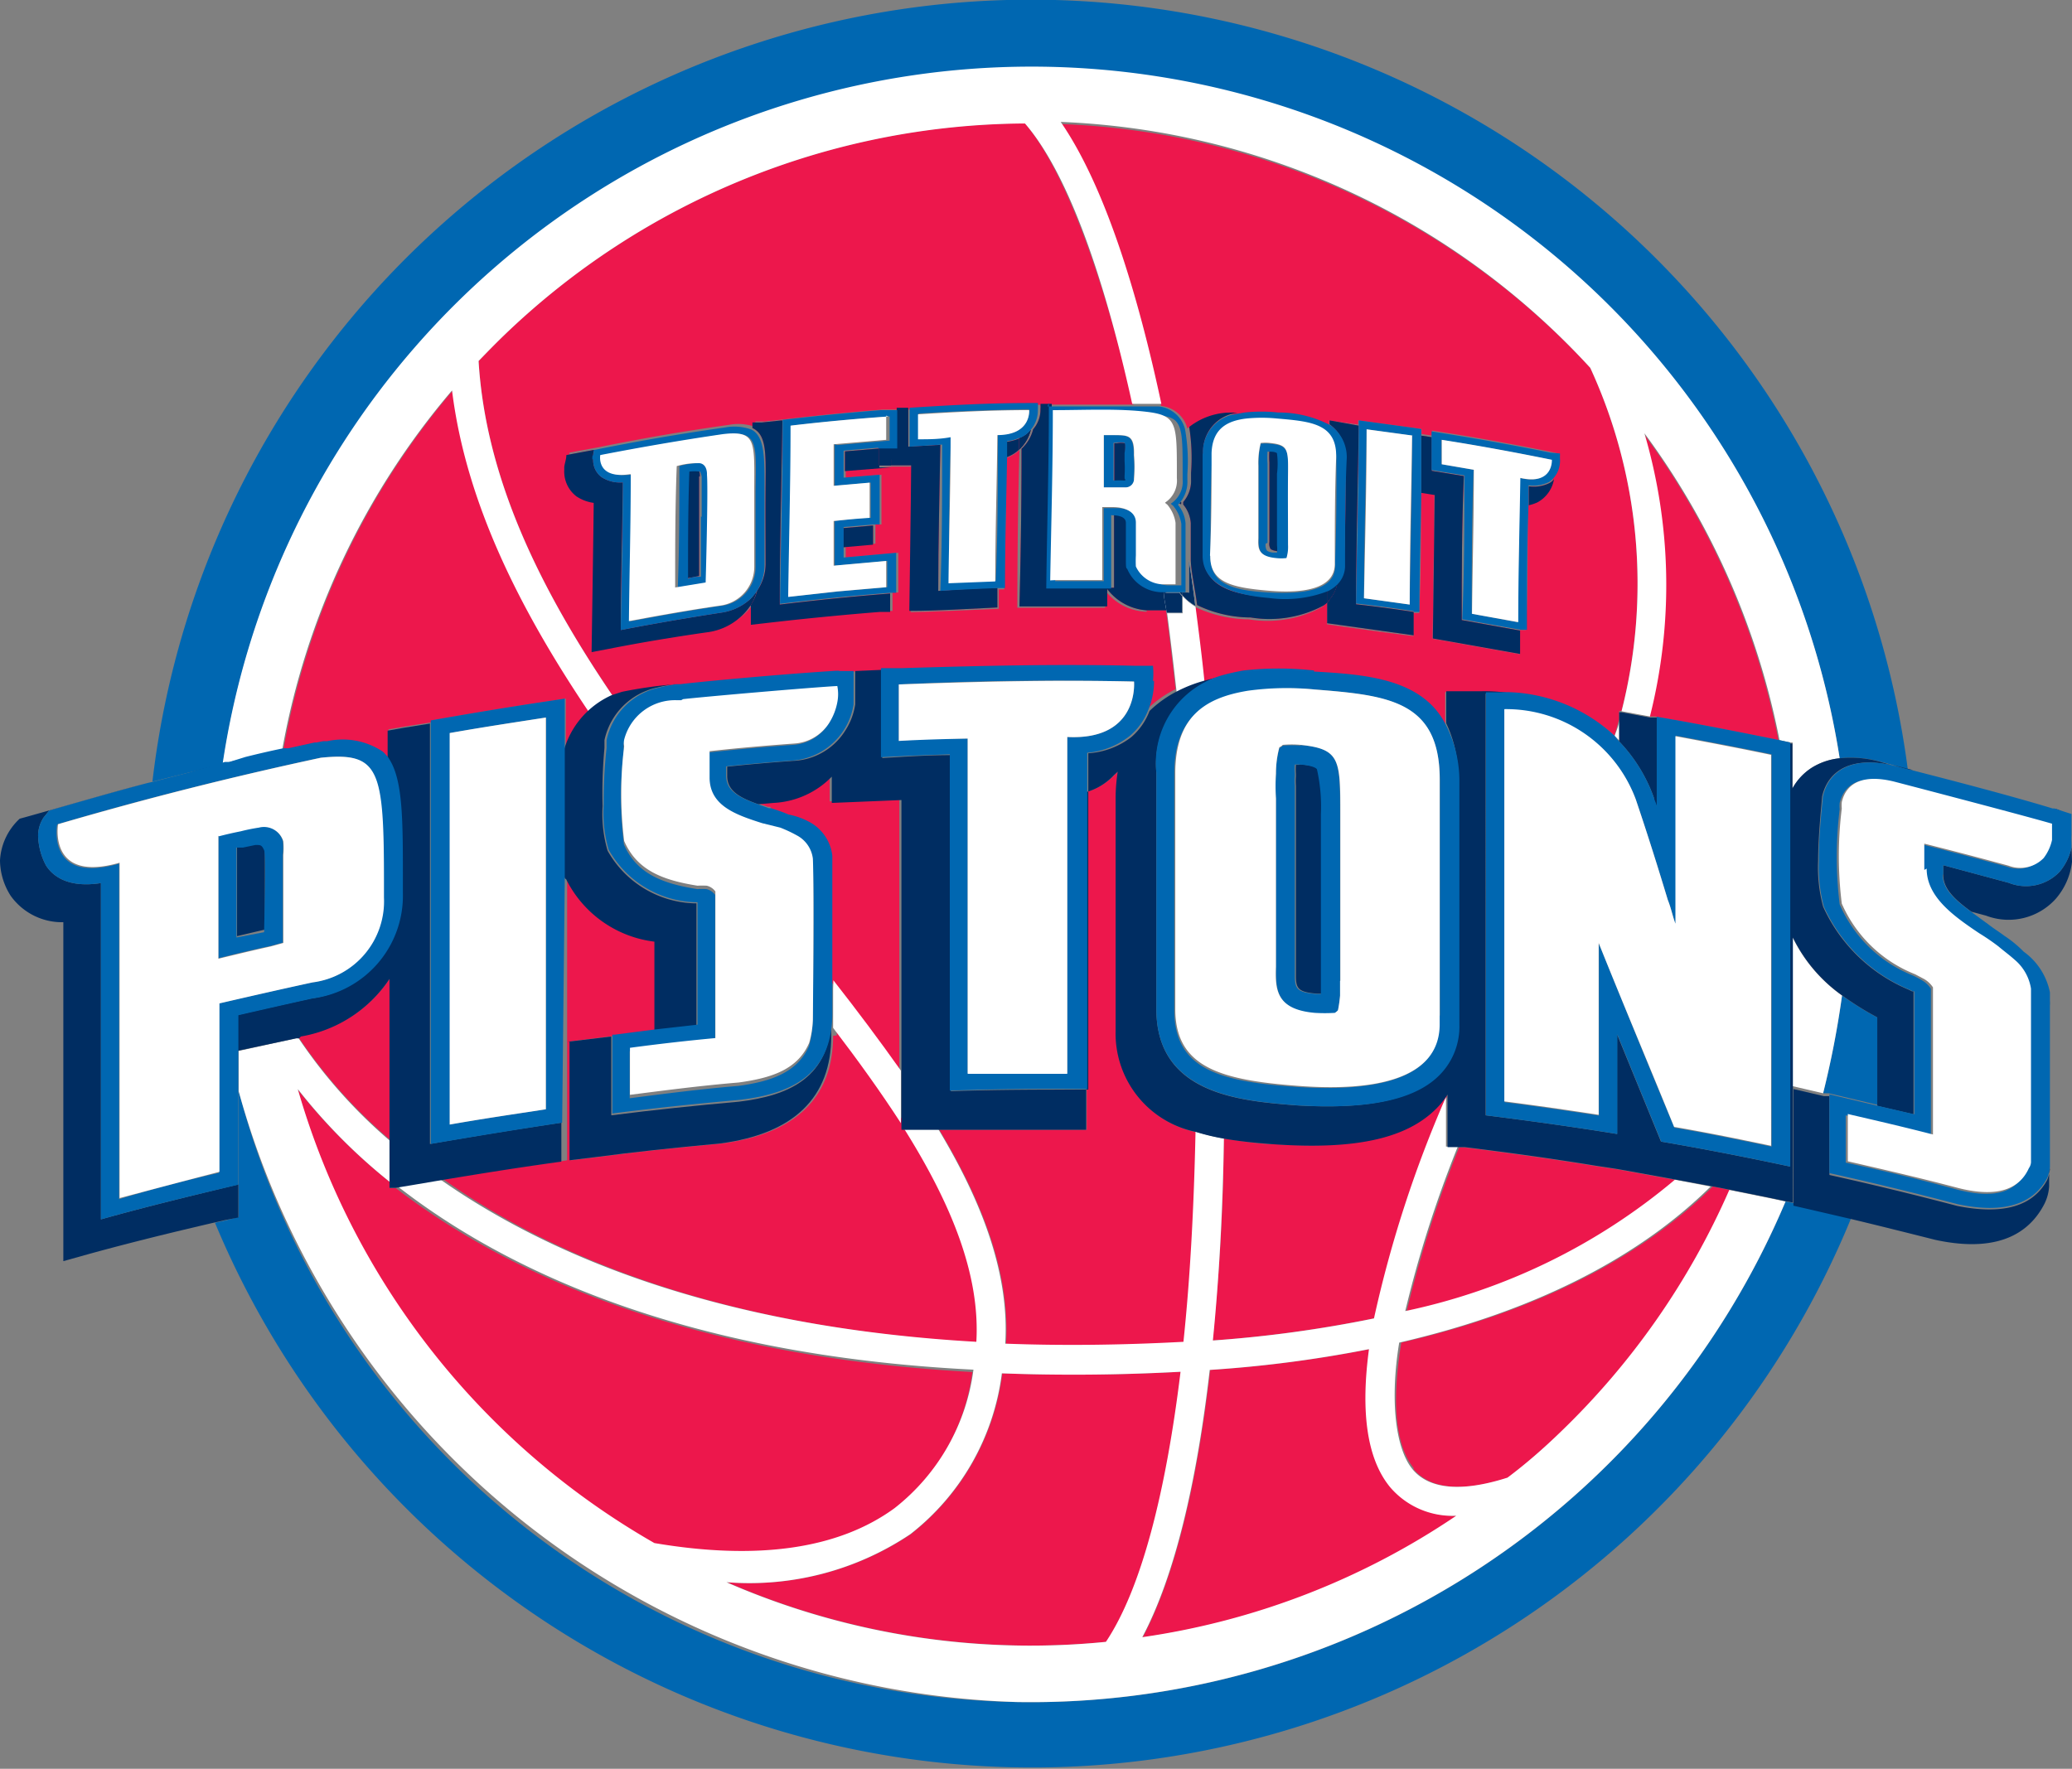 <svg xmlns="http://www.w3.org/2000/svg" viewBox="0 0 78.84 67.32"><rect x="0" y="0" width="78.84" height="67.32" fill="#808080" stroke="none"/><defs><style>.cls-1{fill:#ed174c}.cls-2{fill:#0067b1}.cls-3{fill:#fff}.cls-4{fill:#002d62}</style></defs><g id="Layer_2" data-name="Layer 2"><g id="Layer_1-2" data-name="Layer 1"><path class="cls-1" d="M31.7 39.42c0 2.35-1.42 3.73-4.22 4.1-1.83.17-3.32.33-4.83.53l-.91.11v-4.53l1.7-.21 1.55-.2v-3.38a4.34 4.34 0 01-3.36-2.38l-.05-.12v10.82l-.63.1c-1.26.17-2.58.38-4.07.63 4 2.85 10.46 5.64 20.44 6.21.15-2.57-1-5.27-2.73-8.08h-.17v-.28c-.77-1.19-1.64-2.4-2.58-3.63v.3zM15.43 27.65l1-.16v-.07c1.48-.26 2.91-.5 4.38-.72l.72-.11v2a3.21 3.21 0 01.91-1.51c-2.59-3.85-4.67-7.93-5.2-12.23a28.94 28.94 0 00-6.46 13.7h.19l.92-.21h.12l.26-.05h.15a2.75 2.75 0 012.12.4l.09.09.07.08a.44.44 0 01.08.11v-1.21zM11.45 39.45h-.11a19.18 19.18 0 003.5 3.93v-6.15a5 5 0 01-3.37 2.19"/><path class="cls-1" d="M14.85 45a21.5 21.5 0 01-3.52-3.53 29.22 29.22 0 0013.53 17.35c3.95.66 7 .22 9.14-1.33a8 8 0 003-5.27c-11.07-.6-17.87-3.87-21.94-7h-.23zM63.77 44.91l-1.37-.25-.83-.15-.85-.13c-1.6-.26-3.24-.49-5-.71h-.2a44.41 44.41 0 00-2 6.26 23.46 23.46 0 0010.26-5M63 27.28c1.58.27 3.09.57 4.67.89a29 29 0 00-5.14-11.68 20.46 20.46 0 01.21 10.78H63zM43.64 23.28h-.07a2.06 2.06 0 01-1.52-.81V23.13h-3.34q0-3 .08-6l-.08.07a1.42 1.42 0 01-.42.23c0 1.67-.05 3.3-.08 5H38v.74c-1.12.05-2.23.1-3.35.13 0 0 .07-4.87.07-5.54h-.78l-1.76.14v.28l1.36-.11v1.89h-.23v.73l-1.13.1v.43l2-.18v1.51h-.22v.7h-.39c-1.4.11-2.83.25-4.38.43l-.53.06v-.76a2.34 2.34 0 01-1.67 1c-1.25.18-2.46.38-3.78.64l-.58.11s.07-5.09.08-5.68a1.56 1.56 0 01-.66-.25 1.16 1.16 0 01-.46-1v-.12c0-.15.05-.3.08-.45l.25-.05.82-.15c1.67-.34 3.28-.62 5-.86a1.9 1.9 0 011 .08v-.21h.35l.76-.08c1.28-.15 2.48-.27 3.73-.37H34.7c1.54-.1 3-.16 4.56-.18h.32a.09.09 0 010 .05h.43v-.06h3.12C41.88 10.14 40.47 6.45 39 4.69a28.85 28.85 0 00-19.86 8.11c-.32.31-.63.63-.93.94.27 4.48 2.35 8.69 5.1 12.74a1.87 1.87 0 01.4-.13 17.28 17.28 0 012.05-.29h.16c.62-.07 3.55-.35 5.9-.5h.66l1.82-.08c3-.13 5.86-.16 8.87-.09h.68a2.88 2.88 0 010 .59V26a2.86 2.86 0 01-.21 1 4.36 4.36 0 011.09-.77c-.11-1-.23-2-.36-3h-.75M29.36 30.78c.24.08.46.15.66.24a2.76 2.76 0 01.73.35 1.67 1.67 0 01.9 1.3V37.39a78.61 78.61 0 012.57 3.44V30.39l-2.65.11v-1a3.32 3.32 0 01-2.22 1l-.58.05.45.16h.08M38.28 51.16c2.11.08 4.36.06 6.78-.07.26-2.48.4-5.18.46-8a3.83 3.83 0 01-3.05-3.87v-8.94a6.7 6.7 0 01.08-.92l-.15.14a2.41 2.41 0 01-1.05.64V43h-5.61c1.67 2.78 2.7 5.5 2.54 8.15M52.31 50.18a45.31 45.31 0 012.74-8.43v-.1a3.17 3.17 0 01-.56.66c-1.13 1-3 1.43-5.93 1.24-.56 0-1.25-.1-2-.22 0 2.68-.18 5.28-.42 7.69a47.07 47.07 0 006.13-.84"/><path class="cls-1" d="M61.61 27.4v-.34h.09A19.64 19.64 0 0060.51 14a28.89 28.89 0 00-20.16-9.28c1.71 2.48 3 6.65 3.83 10.73a1.16 1.16 0 011 .86 2.57 2.57 0 011.38-.53 2.38 2.38 0 01.46 0l.28-.05a6 6 0 011.27 0 4.22 4.22 0 012 .49V16l1.11.16V16l2.07.28.34.05v.19l.4.06v-.19c1.53.23 3 .5 4.53.81l.32.07a2.09 2.09 0 000 .25v.05a1 1 0 01-.25.64 1.24 1.24 0 01-.63.88 1.6 1.6 0 01-.33.11c0 1.6 0 3.16-.06 4.78h-.24V24.9l-3.32-.59s.07-5 .07-5.49l-.51-.08c0 1.53 0 3-.07 4.59h-.22v.88c-1.1-.14-2.19-.29-3.29-.45v-.82a1.12 1.12 0 01-.2.17 4.37 4.37 0 01-2.79.46h-.1a4.91 4.91 0 01-1.93-.47c.12.93.24 1.88.34 2.85a7 7 0 01.69-.15c.25-.07.52-.13.8-.18a11.41 11.41 0 012.69 0c2 .16 4.13.33 5 2v-1.28h1.3a6 6 0 011.22.09A6.23 6.23 0 0161.43 28c.06-.21.13-.43.18-.64M53.77 55.9c.66.79 1.88.9 3.63.34.68-.54 1.33-1.11 2-1.72a28.83 28.83 0 006.44-9.23l-.67-.13c-2.54 2.52-6.39 4.68-11.85 5.94-.36 2.2-.25 3.9.49 4.8"/><path class="cls-1" d="M52.92 56.61c-.92-1.11-1.12-3-.81-5.26a47 47 0 01-6.06.79c-.49 4.26-1.33 7.85-2.57 10.18a28.57 28.57 0 0012-4.63 3.11 3.11 0 01-2.51-1.08M38.14 52.27a9.23 9.23 0 01-3.48 6.12 11 11 0 01-7 1.83 29 29 0 0014.44 2.27c1.35-2 2.28-5.69 2.84-10.28a74.3 74.3 0 01-6.8.06"/><path class="cls-2" d="M71.42 38.72a11.21 11.21 0 01-1.33-.83 34.92 34.92 0 01-.72 3.72h.21l1.85.44v-1.26-2.11M8.48 29.08A31.12 31.12 0 0170 28.86a4.07 4.07 0 011.55.13l.45.12.59.16a33.65 33.65 0 00-66.79.48l1.4-.35 1.28-.32M68.21 45.78v-.72.72l-.27-.05a31.16 31.16 0 01-58.86-4.22v4.81l-.46.12-.44.1a33.68 33.68 0 0062.29-.26l-1.68-.39z"/><path class="cls-3" d="M31.7 37.64v1.48c.94 1.23 1.81 2.44 2.58 3.63v-2c-.8-1.13-1.66-2.28-2.57-3.44z"/><path class="cls-3" d="M65.8 45.29a28.83 28.83 0 01-6.44 9.23c-.63.61-1.28 1.18-2 1.72-1.75.56-3 .45-3.63-.34s-.85-2.6-.49-4.8c5.46-1.26 9.31-3.42 11.85-5.94l-1.36-.26a23.36 23.36 0 01-10.26 5 44.41 44.41 0 012-6.26h-.45v-1.89a45.31 45.31 0 00-2.74 8.43 47.07 47.07 0 01-6.13.84c.24-2.41.38-5 .42-7.69a8.47 8.47 0 01-1.08-.26c-.06 2.83-.2 5.54-.46 8-2.42.13-4.67.15-6.78.07.16-2.65-.87-5.37-2.54-8.15h-1.29c1.76 2.81 2.88 5.51 2.73 8.08-10-.57-16.41-3.37-20.44-6.21l-1 .17-.61.1c4.07 3.18 10.87 6.45 21.94 7a8 8 0 01-3 5.27c-2.12 1.55-5.19 2-9.14 1.33a29.22 29.22 0 01-13.57-17.28A21.5 21.5 0 0014.85 45v-.63-.94a19.18 19.18 0 01-3.5-3.93l-2.27.5v1.53a31.69 31.69 0 0029.61 23.25 31.17 31.17 0 0029.25-19.05l-.61-.13-1.53-.31M38.73 62.63a28.89 28.89 0 01-11.09-2.41 11 11 0 007-1.83 9.23 9.23 0 003.48-6.12c2.12.08 4.38.07 6.8-.06-.56 4.59-1.49 8.26-2.84 10.28a29 29 0 01-3.37.14m4.75-.31c1.24-2.33 2.08-5.92 2.57-10.18a47 47 0 006.06-.79c-.31 2.3-.11 4.15.81 5.26a3.11 3.11 0 002.51 1.08 28.57 28.57 0 01-12 4.63M45 22.66V23.34h-.59c.13 1 .25 2 .36 3a5.3 5.3 0 011.06-.4c-.1-1-.22-1.92-.34-2.85a2 2 0 01-.48-.39M68.21 35.68v9.38-3.72l1.16.27a34.92 34.92 0 00.72-3.72 5.85 5.85 0 01-1.88-2.21M61.43 28l.18.18v-.78c0 .21-.12.43-.18.64"/><path class="cls-3" d="M17.2 14.86c.53 4.3 2.61 8.38 5.2 12.23a3.23 3.23 0 01.91-.61c-2.75-4.05-4.83-8.26-5.1-12.74.3-.31.61-.63.93-.94A28.79 28.79 0 0139 4.7c1.52 1.75 2.93 5.44 4.08 10.67H44.19c-.87-4.08-2.12-8.25-3.83-10.73A28.89 28.89 0 0160.51 14a19.64 19.64 0 011.19 13.07l1.08.2a20.46 20.46 0 00-.21-10.78 29 29 0 015.14 11.68l.41.09h.09V30a2.24 2.24 0 01.74-.79 2.47 2.47 0 011.05-.35 31.12 31.12 0 00-61.53.22l.26-.08.57-.13a71 71 0 011.44-.34 28.91 28.91 0 016.46-13.67"/><path class="cls-4" d="M9.07 46.34v-1.26c-1.74.42-3.48.84-5.23 1.33v-12.8c-1.28.2-1.85-.29-2.09-.67a2.56 2.56 0 01-.3-1.12 1.25 1.25 0 01.22-.72c.08-.09.13-.17.21-.25 1.27-.37 2.51-.72 3.74-1.05-1.5.39-3 .84-4.65 1.3l-.22.06A2.33 2.33 0 000 32.75a2.54 2.54 0 00.41 1.35 2.4 2.4 0 002 1V48l.93-.26c1.63-.45 3.27-.85 4.82-1.21l.44-.1zM7.2 29.4l1.36-.34h-.08l-1.28.34M11.45 39.45a5.08 5.08 0 003.37-2.19v7.95h.23l.61-.1 1-.17c1.49-.25 2.81-.46 4.07-.64l.63-.09v-1.48c-1.69.25-3.33.52-5 .81v-16l-1 .16-.61.11v1.15c.54.81.52 2.31.52 4.58V34a3.94 3.94 0 01-3.43 4c-.95.21-1.87.41-2.83.64V40l2.26-.48h.11M10.93 28.52l1-.22h-.05l-.92.21M61.61 27.4v.82a6 6 0 011.32 2.14c0 .13.08.23.11.36v-3.41h-.26l-1.08-.2h-.09v.34zM78.82 32.11v.15a2.13 2.13 0 01-.45.92 1.77 1.77 0 01-1.94.42l-2.49-.67v.36c0 .52.4.92 1.07 1.41l.56.15a2.41 2.41 0 002.66-.65 2.59 2.59 0 00.61-1.4z"/><path class="cls-4" d="M71.56 29a4.07 4.07 0 00-1.56-.14 2.47 2.47 0 00-1.06.36 2.16 2.16 0 00-.74.79V28.3h-.09v16.1c-1.64-.35-3.22-.66-4.91-.95l-1.67-4.08v3.79c-1.67-.27-3.32-.5-5-.71V26.4h.57a3.45 3.45 0 01.45 0 6 6 0 00-1.22-.09h-1.3v1.22a4.69 4.69 0 01.45 2.09V39a2.65 2.65 0 01-.84 2c-1 .89-2.7 1.23-5.33 1.07-2.13-.17-5.31-.42-5.31-3.66v-9a3.46 3.46 0 012.58-3.67 7 7 0 00-.69.15 5.3 5.3 0 00-1.06.4 4.36 4.36 0 00-1.09.77 2.46 2.46 0 01-.7 1 3 3 0 01-1.63.61v12.8c-1.77 0-3.47 0-5.23.06V28.74c-.91 0-1.73.06-2.61.11v-3.39h.79l-1.82.08v1.27a2.48 2.48 0 01-.38 1 2.45 2.45 0 01-2 1.15c-.83.06-1.65.13-2.49.22v.35c0 .56.45.82 1.18 1.08l.58-.05a3.32 3.32 0 002.22-1v1l2.65-.11V43h7.03V30.15a2.35 2.35 0 001.05-.64l.15-.14a6.7 6.7 0 00-.08.92v8.93a3.82 3.82 0 003.05 3.86 8.22 8.22 0 001.09.26c.7.12 1.39.18 2 .22 2.92.19 4.8-.21 5.93-1.24a3.17 3.17 0 00.56-.66v2h.65c1.78.22 3.42.45 5 .71l.85.13.83.15 1.37.25 1.36.25.67.13 1.53.31.61.13.27.05V35.68a5.85 5.85 0 001.88 2.21 11.21 11.21 0 001.33.83v3.37l1.38.32v-4.68h-.06l-.12-.06a6.2 6.2 0 01-3.26-3.16 5.76 5.76 0 01-.19-1.75c0-1 .15-2.32.15-2.44.24-1.06 1.2-1.54 2.7-1.18l-.47-.14zM72 29.11l.79.2h-.18l-.61-.2M78.27 30.8h-.14l.46.15zM78.78 31v.8zM78 38.09v.18a1.08 1.08 0 000-.18"/><path class="cls-4" d="M78 44.49a1.5 1.5 0 01-.1.41c-.53 1-1.65 1.35-3.42 1-1.68-.44-3.2-.81-4.87-1.18v-3h-.21l-1.16-.27v4.44l.57.13 1.68.39c1 .24 2 .49 3.15.78 2.59.56 3.66-.43 4.14-1.35a1.73 1.73 0 00.19-.69V41.4v3.07zM9.74 32.11l-.48.1h-.24v3.42l1.06-.25v-3.12c0-.12-.13-.23-.33-.2M49.43 29.11h-.12a2 2 0 000 .34v.1a2 2 0 000 .35v7.25c0 .49.11.61.8.67h.19V31a6.49 6.49 0 00-.11-1.73c-.06-.1-.42-.15-.72-.18M21.54 33.46a4.34 4.34 0 003.36 2.38v3.38l1.6-.18v-4.66h-.12a3.92 3.92 0 01-3.26-2 4.9 4.9 0 01-.19-1.7 18.35 18.35 0 01.07-2.21v-.3a2.6 2.6 0 012-2 6.42 6.42 0 01.66-.13h.06a17.28 17.28 0 00-2.05.29l-.4.13a3.29 3.29 0 00-1.82 2.12v4.74l.05.12M25 26.2"/><path class="cls-4" d="M21.67 39.63v4.53l.91-.11c1.51-.2 3-.36 4.83-.53 2.8-.37 4.22-1.75 4.22-4.1v-3.06-2.72 4.99c0 2.38-1.6 3.07-3.51 3.3-1.67.15-3.22.31-4.86.52v-3l-1.66.2"/><path class="cls-1" d="M42.82 17.32v-.06-.39a.93.93 0 00-.33 0h-.09v1.44a3.23 3.23 0 01.44 0 .06.06 0 000-.05v-.1a4.29 4.29 0 000-.56z"/><path class="cls-4" d="M42.82 17.32v-.06-.39a.93.93 0 00-.33 0h-.09v1.44a3.23 3.23 0 01.44 0 .06.06 0 000-.05v-.1a4.29 4.29 0 000-.56z"/><path class="cls-1" d="M43 21.62s0-.07-.05-.48V21v-1.1c0-.2 0-.3-.56-.32v2.79h-2.47c0-2.36.07-4.61.1-7h-.43a1.21 1.21 0 010 .19v.05a1.13 1.13 0 01-.28.73 1.5 1.5 0 01-.44.74q0 3-.08 6h3.34v-.35-.31a2.06 2.06 0 001.52.81H44.47c0-.27-.07-.55-.11-.81a1.45 1.45 0 01-1.36-.8"/><path class="cls-4" d="M43 21.62s0-.07-.05-.48V21v-1.1c0-.2 0-.3-.56-.32v2.79h-2.47c0-2.36.07-4.61.1-7h-.43a1.21 1.21 0 010 .19v.05a1.13 1.13 0 01-.28.73 1.5 1.5 0 01-.44.74q0 3-.08 6h3.34v-.35-.31a2.06 2.06 0 001.52.81H44.47c0-.27-.07-.55-.11-.81a1.45 1.45 0 01-1.36-.8"/><path class="cls-3" d="M44.35 22.51h-.07c0 .26.08.54.11.81h.59V23v-.31a.64.64 0 01-.1-.13h-.54"/><path class="cls-4" d="M44.35 22.51h-.07c0 .26.08.54.11.81h.59V23v-.31a.64.64 0 01-.1-.13h-.54"/><path class="cls-1" d="M51.2 17.52c0 1.31 0 2.56-.06 3.88v.16a1 1 0 01-.26.65 1.25 1.25 0 01-.38.69v.82l3.29.46v-.44-.45c-.73-.11-1.45-.21-2.19-.29 0-2.3.07-4.5.1-6.8l-1.11-.2v.15a1.49 1.49 0 01.61 1.33"/><path class="cls-4" d="M51.2 17.52c0 1.31 0 2.56-.06 3.88v.16a1 1 0 01-.26.65 1.25 1.25 0 01-.38.69v.82l3.29.46v-.44-.45c-.73-.11-1.45-.21-2.19-.29 0-2.3.07-4.5.1-6.8l-1.11-.2v.15a1.49 1.49 0 01.61 1.33"/><path class="cls-1" d="M38.28 16.82v.59a1.42 1.42 0 00.42-.23l.08-.07v-.42a1.93 1.93 0 01-.5.13"/><path class="cls-4" d="M38.28 16.82v.59a1.42 1.42 0 00.42-.23l.08-.07v-.42a1.93 1.93 0 01-.5.13"/><path class="cls-1" d="M34.09 15.55h-.62.62"/><path class="cls-4" d="M34.09 15.55h-.62.62"/><path class="cls-1" d="M35.8 16.93l-1.24.07v-1.48h-.44v1.46h-.23v.73h.78c0 .67-.07 5.54-.07 5.54 1.12 0 2.23-.08 3.35-.13v-.32-.42c-.76 0-1.5.06-2.25.11 0-1.89.05-3.68.08-5.57"/><path class="cls-4" d="M35.8 16.93l-1.24.07v-1.48h-.44v1.46h-.23v.73h.78c0 .67-.07 5.54-.07 5.54 1.12 0 2.23-.08 3.35-.13v-.32-.42c-.76 0-1.5.06-2.25.11 0-1.89.05-3.68.08-5.57"/><path class="cls-1" d="M39.21 16.37a1.21 1.21 0 01-.16.16 1.17 1.17 0 01-.27.15v.43a1.5 1.5 0 00.44-.74"/><path class="cls-4" d="M39.21 16.37a1.21 1.21 0 01-.16.16 1.17 1.17 0 01-.27.15v.43a1.5 1.5 0 00.44-.74"/><path class="cls-4" d="M39.21 16.37a1.21 1.21 0 01-.16.16 1.17 1.17 0 01-.27.15v.43a1.5 1.5 0 00.44-.74"/><path class="cls-1" d="M58.17 18.51v.72a1.6 1.6 0 00.33-.11 1.24 1.24 0 00.63-.88.65.65 0 01-.18.15 1.34 1.34 0 01-.77.12"/><path class="cls-4" d="M58.17 18.51v.72a1.6 1.6 0 00.33-.11 1.24 1.24 0 00.63-.88.65.65 0 01-.18.15 1.34 1.34 0 01-.77.12"/><path class="cls-1" d="M54.59 18.81c0 .49-.07 5.49-.07 5.49l3.32.59V24l-2.22-.4c0-1.85 0-3.62.08-5.48l-1.22-.2v-1.28l-.4-.06v2.18l.51.08"/><path class="cls-4" d="M54.59 18.81c0 .49-.07 5.49-.07 5.49l3.32.59V24l-2.22-.4c0-1.85 0-3.62.08-5.48l-1.22-.2v-1.28l-.4-.06v2.18l.51.08"/><path class="cls-1" d="M29.74 16l-.76.08h-.35v.21c.53.25.51.93.5 2.12s0 2 0 3.07a1.78 1.78 0 01-.32 1 1.75 1.75 0 01-.24.54v.76l.53-.06c1.55-.18 3-.32 4.38-.43h.39v-.7c-1.41.11-2.79.25-4.2.42 0-2.37.07-4.65.1-7"/><path class="cls-4" d="M29.74 16l-.76.08h-.35v.21c.53.25.51.93.5 2.12s0 2 0 3.07a1.78 1.78 0 01-.32 1 1.75 1.75 0 01-.24.54v.76l.53-.06c1.55-.18 3-.32 4.38-.43h.39v-.7c-1.41.11-2.79.25-4.2.42 0-2.37.07-4.65.1-7"/><path class="cls-1" d="M32.09 20.83l1.13-.1V20l-1.14.1v.73"/><path class="cls-4" d="M32.09 20.83l1.13-.1V20l-1.14.1v.73"/><path class="cls-1" d="M33.45 17.07l-1.3.11v.75l1.76-.14h-.45v-.71"/><path class="cls-4" d="M33.45 17.07l-1.3.11v.75l1.76-.14h-.45v-.71"/><path class="cls-1" d="M33.91 17h-.46v.71h.45a2.44 2.44 0 000-.27v-.46"/><path class="cls-4" d="M33.91 17h-.46v.71h.45a2.44 2.44 0 000-.27v-.46"/><path class="cls-4" d="M33.91 17h-.46v.71h.45a2.44 2.44 0 000-.27v-.46"/><path class="cls-1" d="M26.63 18.14c0-.09 0-.2-.06-.22a1.72 1.72 0 00-.41 0c0 1.38 0 2.7-.05 4.08.17 0 .32-.05.49-.08v-2.29-1.5"/><path class="cls-4" d="M26.63 18.14c0-.09 0-.2-.06-.22a1.72 1.72 0 00-.41 0c0 1.38 0 2.7-.05 4.08.17 0 .32-.05.49-.08v-2.29-1.5"/><path class="cls-1" d="M27.43 23.32c-1.29.2-2.51.41-3.81.66 0-1.91.06-3.72.08-5.62a1.28 1.28 0 01-.81-.2.8.8 0 01-.32-.68 1.05 1.05 0 010-.12c0-.08 0-.15.05-.24l-.81.15-.26.05c0 .15-.06.3-.08.45v.12a1.19 1.19 0 00.46 1 1.56 1.56 0 00.66.25c0 .59-.08 5.68-.08 5.68l.58-.11c1.32-.26 2.53-.46 3.78-.64a2.34 2.34 0 001.67-1v-.26a2.08 2.08 0 01-1.11.51"/><path class="cls-4" d="M27.43 23.32c-1.29.2-2.51.41-3.81.66 0-1.91.06-3.72.08-5.62a1.28 1.28 0 01-.81-.2.8.8 0 01-.32-.68 1.05 1.05 0 010-.12c0-.08 0-.15.05-.24l-.81.15-.26.05c0 .15-.06.3-.08.45v.12a1.19 1.19 0 00.46 1 1.56 1.56 0 00.66.25c0 .59-.08 5.68-.08 5.68l.58-.11c1.32-.26 2.53-.46 3.78-.64a2.34 2.34 0 001.67-1v-.26a2.08 2.08 0 01-1.11.51"/><path class="cls-1" d="M28.54 22.81v.26a2 2 0 00.24-.54 2.15 2.15 0 01-.23.28"/><path class="cls-4" d="M28.54 22.81v.26a2 2 0 00.24-.54 2.15 2.15 0 01-.23.28"/><path class="cls-4" d="M28.54 22.81v.26a2 2 0 00.24-.54 2.15 2.15 0 01-.23.28"/><path class="cls-1" d="M45.32 18v.23a1.24 1.24 0 01-.3.88.36.36 0 010 .09 1.24 1.24 0 01.29.71v1.37c0 .45.17 1.15.24 1.75a4.74 4.74 0 001.93.47h.1a4.37 4.37 0 002.79-.46 1.12 1.12 0 00.2-.17v-.41a4.51 4.51 0 01-2.26.27c-.83-.07-2.52-.16-2.53-1.61s0-2.57 0-3.89a1.47 1.47 0 011.31-1.52 3.55 3.55 0 00-.46 0 2.58 2.58 0 00-1.38.54 7.51 7.51 0 01.07 1.75"/><path class="cls-4" d="M45.32 18v.23a1.24 1.24 0 01-.3.88.36.36 0 010 .09 1.24 1.24 0 01.29.71v1.37c0 .45.17 1.15.24 1.75a4.74 4.74 0 001.93.47h.1a4.37 4.37 0 002.79-.46 1.12 1.12 0 00.2-.17v-.41a4.51 4.51 0 01-2.26.27c-.83-.07-2.52-.16-2.53-1.61s0-2.57 0-3.89a1.47 1.47 0 011.31-1.52 3.55 3.55 0 00-.46 0 2.58 2.58 0 00-1.38.54 7.51 7.51 0 01.07 1.75"/><path class="cls-3" d="M45.21 22.55H45v.12a2 2 0 00.48.39c-.07-.6-.16-1.18-.24-1.75v1.25"/><path class="cls-4" d="M45.21 22.55H45v.12a2 2 0 00.48.39c-.07-.6-.16-1.18-.24-1.75v1.25"/><path class="cls-1" d="M48.57 21h.09a1.27 1.27 0 000-.28V18a3.1 3.1 0 000-.77l-.29-.07h-.07a3.14 3.14 0 000 .45v3.02a.38.38 0 00.05.27.49.49 0 00.29.07"/><path class="cls-4" d="M48.57 21h.09a1.27 1.27 0 000-.28V18a3.1 3.1 0 000-.77l-.29-.07h-.07a3.14 3.14 0 000 .45v3.02a.38.38 0 00.05.27.49.49 0 00.29.07"/><path class="cls-1" d="M44.94 19.19a.36.36 0 000-.09l-.06.06"/><path class="cls-4" d="M44.94 19.19a.36.36 0 000-.09l-.06.06"/><path class="cls-4" d="M44.94 19.19a.36.36 0 000-.09l-.06.06"/><path class="cls-3" d="M44.89 22.53a.64.64 0 00.1.13v-.12h-.1"/><path class="cls-4" d="M44.89 22.53a.64.64 0 00.1.13v-.12h-.1"/><path class="cls-4" d="M44.89 22.53a.64.64 0 00.1.13v-.12h-.1"/><path class="cls-1" d="M50.5 22.49v.41a1.25 1.25 0 00.38-.69 1.34 1.34 0 01-.37.28"/><path class="cls-4" d="M50.5 22.49v.41a1.25 1.25 0 00.38-.69 1.34 1.34 0 01-.37.28"/><path class="cls-4" d="M50.5 22.49v.41a1.25 1.25 0 00.38-.69 1.34 1.34 0 01-.37.28"/><path class="cls-2" d="M43.14 18.23a5.39 5.39 0 000-.91c0-.77-.21-.74-.77-.76H42v2h.82a.32.32 0 00.33-.32m-.34 0a.06.06 0 010 .05 3.23 3.23 0 00-.44 0v-1.44h.09a.93.93 0 01.33 0s.06.07 0 .39v.31a4.29 4.29 0 010 .56v.1"/><path class="cls-2" d="M39.91 15.33v.07c0 2.35-.07 4.6-.1 7h2.47v-2.79c.58 0 .56.24.56.32V21.17c0 .41 0 .45.05.48a1.45 1.45 0 001.29.89H45.11v-1.25-1.37a1.24 1.24 0 00-.29-.71l.06-.06a1.24 1.24 0 00.3-.88v-.1-.13a7 7 0 00-.09-1.71 1.16 1.16 0 00-1-.86h-4.23m4 .34C45 15.81 45 16.13 45 18V18.24a1 1 0 01-.45.93.27.27 0 00.08.07 1.38 1.38 0 01.32.7v2.34h-.51a1.17 1.17 0 01-1-.68 4.28 4.28 0 010-.43v-1.24c0-.24-.4-.57-.9-.59H42v2.78h-1.85c0-2.2.07-4.29.1-6.48 1.22 0 2.4 0 3.62.07M53.79 23.29h.22c0-1.56.05-3.06.07-4.59v-2.37l-.33-.05L51.7 16v.17c0 2.3-.07 4.5-.1 6.8.74.08 1.46.18 2.19.29M52 16.34l1.73.24c0 2.17-.06 4.25-.09 6.43l-1.74-.24c0-2.17.07-4.25.1-6.43M38.78 16.68a1.17 1.17 0 00.27-.15 1.21 1.21 0 00.16-.16 1.13 1.13 0 00.28-.73v-.05a1.21 1.21 0 000-.19.11.11 0 000-.06h-.32c-1.56 0-3 .08-4.56.18V17l1.24-.08c0 1.89 0 3.68-.07 5.57.74-.05 1.48-.08 2.24-.11h.22c0-1.68.05-3.31.08-5v-.59a1.61 1.61 0 00.5-.14m-.85-.12c0 1.89 0 3.68-.08 5.57l-1.78.07c0-1.88 0-3.67.08-5.56-.42 0-.82 0-1.24.08v-.95c1.42-.09 2.79-.14 4.21-.16 0 0 .09 1-1.21.95M55.72 18.09c0 1.86 0 3.63-.08 5.48l2.22.4h.24c0-1.62 0-3.18.06-4.78v-.72a1.34 1.34 0 00.77-.12.65.65 0 00.18-.15 1 1 0 00.25-.64v-.05a2.09 2.09 0 010-.25l-.36-.03c-1.52-.31-3-.57-4.53-.81v1.47l1.23.2m-.87-1.35c1.41.22 2.76.47 4.19.76 0 0 .06 1-1.2.69 0 1.85-.06 3.63-.08 5.49L56 23.36c0-1.85 0-3.62.07-5.48l-1.22-.21v-.93M33.45 17.07H34.14v-1.46h-.63c-1.25.1-2.45.22-3.73.37 0 2.38-.07 4.66-.1 7 1.41-.17 2.79-.31 4.2-.42h.22v-1.52l-2 .18v-.43-.73l1.14-.1h.23v-1.89l-1.37.11v-.28-.75l1.3-.11m-1.64-.13v1.58l1.37-.12v1.34c-.46 0-.9.07-1.37.12v1.7l2-.18v1l-1.85.16-1.88.2c0-2.2.06-4.31.09-6.51 1.26-.15 2.48-.26 3.73-.35v.92l-2 .17M22.57 17.48a.8.8 0 00.32.68 1.28 1.28 0 00.81.2c0 1.9-.05 3.71-.08 5.62 1.3-.25 2.52-.46 3.81-.66a2.08 2.08 0 001.11-.51 1.94 1.94 0 00.23-.27 1.84 1.84 0 00.32-1v-3.07c0-1.07 0-1.87-.5-2.12a1.9 1.9 0 00-1-.08c-1.71.24-3.32.52-5 .86 0 .09 0 .16-.05.24a1.05 1.05 0 000 .12m.35-.16c1.6-.31 3.11-.57 4.69-.8 1.27-.14 1.2.3 1.17 2.18v2.86a1.49 1.49 0 01-1.3 1.49c-1.18.17-2.29.37-3.47.59 0-1.89.05-3.7.07-5.59-1.29.19-1.12-.73-1.12-.73"/><path class="cls-2" d="M27 18.07s0-.39-.27-.44a2.78 2.78 0 00-.88.11c0 1.57 0 3.06-.06 4.62l1.16-.19s.1-3.52.05-4.1m-.33 1.59v2.29c-.17 0-.32 0-.49.08 0-1.38 0-2.7.05-4.08a1.72 1.72 0 01.41 0s.06.13.06.22v1.5M48.56 21.27a1.77 1.77 0 00.4 0 1.46 1.46 0 00.06-.51v-2.73c0-.92 0-1.07-.68-1.14a1.51 1.51 0 00-.37 0 3.53 3.53 0 00-.08.86v2.76c0 .36 0 .69.67.76m-.33-.61v-.11-2.91a3.14 3.14 0 010-.45h.07c.26 0 .29.06.29.07a3.1 3.1 0 010 .77v2.72a1.23 1.23 0 010 .28h-.09a.49.49 0 01-.29-.07.38.38 0 01-.05-.27"/><path class="cls-2" d="M45.76 17.26v3.89c0 1.31 1.71 1.54 2.53 1.61a4.51 4.51 0 002.26-.27 1.34 1.34 0 00.37-.28 1 1 0 00.26-.65v-.16c0-1.32 0-2.57.06-3.88a1.49 1.49 0 00-.61-1.33 4.22 4.22 0 00-2-.49 6 6 0 00-1.27 0l-.28.05a1.47 1.47 0 00-1.31 1.52M47.43 16a5.86 5.86 0 011.18 0c1.3.11 2.23.22 2.24 1.51s0 2.56-.05 3.88v.16c0 .89-1.14 1.08-2.55 1s-2.17-.35-2.19-1.31c0-1.32 0-2.57.06-3.89 0-.91.56-1.23 1.32-1.32"/><path class="cls-3" d="M40.15 22.08h1.79V19.3h.38c.5 0 .9.18.9.59v1.25a4.12 4.12 0 000 .42 1.17 1.17 0 001 .68h.51V19.9a1.38 1.38 0 00-.32-.7.27.27 0 01-.08-.07 1 1 0 00.45-.93V18c0-1.86 0-2.18-1.1-2.32s-2.4-.07-3.62-.07c0 2.19-.06 4.29-.1 6.48M42 16.56h.38c.56 0 .79 0 .77.76a5.39 5.39 0 010 .91.32.32 0 01-.33.32H42v-2M53.77 16.58L52 16.34c0 2.18-.06 4.26-.1 6.43l1.74.24c0-2.18.06-4.26.09-6.43M39.14 15.61c-1.42 0-2.79.07-4.21.16v.95c.41 0 .82 0 1.24-.08 0 1.89-.06 3.68-.08 5.56l1.78-.07c0-1.89.06-3.68.08-5.57 1.3 0 1.21-.95 1.21-.95M56 23.36l1.77.32c0-1.86.05-3.64.08-5.49 1.26.29 1.2-.69 1.2-.69-1.43-.29-2.78-.54-4.19-.76v.93l1.22.21c0 1.86-.05 3.63-.07 5.48M33.81 15.85c-1.25.09-2.47.2-3.73.35 0 2.2-.06 4.31-.09 6.52l1.88-.21 1.85-.16v-1l-2 .18v-1.7c.47-.05.91-.09 1.37-.12v-1.34l-1.37.12v-1.58l2-.17v-.92M24 18.05c0 1.89-.05 3.7-.07 5.59 1.18-.22 2.29-.42 3.47-.59a1.49 1.49 0 001.3-1.49V18.7c0-1.88.1-2.32-1.17-2.18-1.58.23-3.09.49-4.69.8 0 0-.17.92 1.12.73m1.79-.31a2.78 2.78 0 01.88-.11c.3.05.27.44.27.44.05.58-.05 4.1-.05 4.1l-1.16.19c0-1.56 0-3.05.06-4.62M46.05 21.17c0 1 .82 1.19 2.19 1.31s2.53-.07 2.55-1v-.16c0-1.32 0-2.57.05-3.88s-.94-1.4-2.24-1.51a5.86 5.86 0 00-1.18 0c-.76.09-1.29.41-1.32 1.32 0 1.32 0 2.57-.06 3.89m1.84-.66v-2.76a3.11 3.11 0 01.09-.86 1.45 1.45 0 01.36 0c.67.07.69.24.68 1.14s0 1.81 0 2.73a1.46 1.46 0 01-.06.51 1.77 1.77 0 01-.4 0c-.71-.07-.68-.4-.67-.76"/><path class="cls-2" d="M21.49 33.34v-6.75l-.72.11c-1.47.22-2.9.46-4.38.72v16.12c1.7-.29 3.34-.56 5-.81zm-.72 8.88c-1.23.19-2.41.36-3.65.58V27.9c1.24-.22 2.43-.4 3.66-.59zM31.92 25.53h-.12c-2.35.15-5.28.43-5.9.51h-.16a5.93 5.93 0 00-.66.13 2.59 2.59 0 00-2 2v.36-.06a18.35 18.35 0 00-.11 2.17 4.9 4.9 0 00.19 1.7 3.92 3.92 0 003.26 2h.12V39l-1.6.18-1.55.2h-.09v3c1.64-.21 3.19-.37 4.86-.52 1.91-.23 3.51-.92 3.51-3.3V35.5v-1.93-1a1.67 1.67 0 00-.9-1.3A2.76 2.76 0 0030 31c-.2-.09-.42-.16-.66-.24h-.08l-.45-.16c-.73-.26-1.18-.52-1.18-1.08v-.35c.84-.09 1.66-.16 2.49-.22a2.54 2.54 0 002.36-2.14v-.34-.37-.56h-.53m-.13 1.24a2.25 2.25 0 01-.3.77 1.7 1.7 0 01-1.35.8c-1.08.08-2.13.17-3.21.29v1c.05 1.08 1 1.42 2 1.74l.72.25a5.07 5.07 0 01.62.29 1.14 1.14 0 01.62.89c.08 1.13 0 6.12 0 6.13a3.67 3.67 0 01-.14.88c-.44 1-1.44 1.34-2.68 1.51-1.43.12-2.74.29-4.14.47v-1.79c1.12-.15 2.17-.27 3.25-.37v-5.58a.56.56 0 00-.33-.22 3.24 3.24 0 00-.35 0c-1.32-.21-2.3-.58-2.79-1.7a14.6 14.6 0 010-3.61.6.6 0 010-.25 2 2 0 012-1.5h.17c.77-.09 4.79-.44 5.87-.5a1.6 1.6 0 010 .62M67.71 28.17c-1.58-.32-3.09-.62-4.67-.89v3.44c0-.13-.08-.23-.11-.36a6 6 0 00-1.32-2.14l-.18-.22a6.23 6.23 0 00-3.87-1.65 3.45 3.45 0 00-.45 0h-.57v16.1c1.68.21 3.33.44 5 .71v-3.79l1.67 4.08c1.69.29 3.27.6 4.91.95V28.26l-.41-.09m-.31 15.47c-1.24-.26-2.41-.5-3.69-.72-1-2.39-1.92-4.66-2.87-7v6.54c-1.24-.19-2.35-.35-3.59-.51V27.02a5.26 5.26 0 015 3.43c.44 1.3.83 2.54 1.22 3.83.13.32.18.62.3.93V28c1.23.23 2.4.45 3.64.71v14.93zM73.94 33.29v-.36l2.49.67a1.77 1.77 0 001.94-.42 2.13 2.13 0 00.45-.92v-.19a2.71 2.71 0 010-.29v-.8l-.19-.06-.46-.15h-.07c-1.64-.5-4-1.11-5.25-1.43l-.79-.2c-1.5-.36-2.46.12-2.7 1.18 0 .12-.17 1.48-.15 2.44a5.76 5.76 0 00.19 1.75 6.2 6.2 0 003.26 3.16l.12.06h.06v4.68l-1.38-.32-1.85-.44v3c1.67.37 3.19.74 4.87 1.18 1.77.38 2.89 0 3.42-1a1.5 1.5 0 00.1-.41V41.2v-3.18-.25a2.51 2.51 0 00-1-1.55 4.41 4.41 0 00-.73-.6c-.2-.15-.44-.3-.64-.46l-.1-.07-.53-.39c-.68-.49-1.08-.89-1.08-1.41m1.32 2.28c.24.15.48.32.72.5s.42.33.62.51a1.78 1.78 0 01.62 1.1c.07 1.12 0 6.17 0 6.61a.34.34 0 01-.08.22c-.4.89-1.24 1.15-2.75.74s-2.75-.7-4.14-1v-1.8c1.08.25 2.16.5 3.24.78v-5.6a1 1 0 00-.34-.32c-.11-.07-.26-.14-.34-.18A5.08 5.08 0 0170 34.42a14.76 14.76 0 010-3.62 1.36 1.36 0 010-.24c.21-.82.91-1.06 2-.78 0 0 4.74 1.23 6 1.6V32a1.74 1.74 0 01-.32.69 1.24 1.24 0 01-1.33.29c-1.07-.29-2.13-.57-3.21-.84v1c0 1.07 1.08 1.79 2 2.46M43.87 25.93a2.88 2.88 0 000-.59h-.68c-3-.07-5.89 0-8.87.09h-.8v3.39c.89-.05 1.71-.08 2.62-.11v12.8c1.76-.06 3.46-.08 5.23-.06v-12.8A3 3 0 0043 28a2.46 2.46 0 00.7-1 2.86 2.86 0 00.21-1v-.1zm-3.26 2.12v12.79h-3.79V28.11c-.88 0-1.7 0-2.62.09v-2.15c3-.15 5.91-.18 8.95-.11 0 0 .21 2.25-2.54 2.11M1.67 31.1a1.25 1.25 0 00-.22.72 2.56 2.56 0 00.3 1.12c.24.38.81.87 2.09.67v12.8c1.75-.49 3.49-.91 5.23-1.32v-6.45c1-.23 1.88-.43 2.83-.64a3.94 3.94 0 003.43-4v-.53c0-2.27 0-3.77-.52-4.58a.44.44 0 00-.08-.11l-.07-.08-.09-.09a2.75 2.75 0 00-2.12-.4h-.15l-.26.05h-.07l-1 .22h-.19c-.49.1-1 .22-1.44.33l-.61.19h-.17l-1.36.4-1.36.35-.22.05c-1.23.33-2.47.68-3.74 1.05-.08.08-.13.17-.21.25m.52.27c3.39-1 6.64-1.8 10-2.53 2.25-.23 2.4.45 2.4 4.77v.55a3.11 3.11 0 01-2.71 3.23c-1.2.26-2.34.52-3.55.8v6.45c-1.27.29-2.52.62-3.8 1V32.87c-2.75.8-2.36-1.46-2.36-1.46"/><path class="cls-2" d="M10.76 35.87v-.24-2.6-.51a2.82 2.82 0 000-.52.77.77 0 00-.93-.52 7 7 0 00-.69.14 14 14 0 00-.83.19v4.66c.68-.17 1.3-.32 2-.47l.47-.13M9 35.68v-3.42h.24l.48-.1c.2 0 .24 0 .33.2s0 2.73 0 3.12l-1.05.2"/><path class="cls-3" d="M17.12 42.8c1.24-.22 2.42-.39 3.65-.58V27.31c-1.23.19-2.42.37-3.66.59v14.9M25.92 26.65h-.17a2 2 0 00-2 1.5.6.6 0 000 .25 14.6 14.6 0 000 3.61c.49 1.12 1.47 1.49 2.79 1.7a3.24 3.24 0 01.35 0 .56.56 0 01.33.22v5.58c-1.08.1-2.13.22-3.25.37v1.79c1.4-.18 2.71-.35 4.14-.47 1.24-.17 2.24-.49 2.68-1.51a3.67 3.67 0 00.14-.88s.05-5 0-6.13a1.16 1.16 0 00-.62-.89 5.07 5.07 0 00-.62-.29l-.69-.17c-1-.32-2-.66-2-1.74v-1c1.08-.12 2.13-.21 3.21-.29a1.7 1.7 0 001.35-.8 2.25 2.25 0 00.3-.77 1.6 1.6 0 000-.62c-1.08.06-5.1.41-5.87.5"/><path class="cls-2" d="M50 25.52a12 12 0 00-2.69 0c-.28.05-.55.11-.8.18A3.46 3.46 0 0044 29.41v9c0 3.24 3.23 3.49 5.36 3.66 2.63.16 4.37-.18 5.33-1.07a2.62 2.62 0 00.84-2v-9.35a4.69 4.69 0 00-.53-2.09c-.89-1.72-3-1.89-5-2m4.74 13.13v.37c0 2-2.38 2.51-5.38 2.31s-4.67-.69-4.68-2.92v-9c0-2.08 1.11-2.85 2.76-3.12a10.79 10.79 0 012.56-.09c2.76.22 4.76.42 4.79 3.41v9z"/><path class="cls-2" d="M49.49 28.38a3.86 3.86 0 00-.68 0 .38.38 0 01-.13.09 3.87 3.87 0 00-.13 1 7.8 7.8 0 000 .95v6.39c0 .85 0 1.63 1.48 1.76a6.27 6.27 0 00.76 0 .58.58 0 00.12-.1 5 5 0 00.08-.56V31c0-2.1 0-2.51-1.5-2.64m.77 9v.47h-.19c-.69-.06-.8-.18-.8-.67V29.89a2 2 0 010-.35v-.1a2 2 0 010-.34h.12c.3 0 .66.08.72.18a6.49 6.49 0 01.15 1.72v6.32z"/><path class="cls-3" d="M50 26.24a10.79 10.79 0 00-2.52.05c-1.65.27-2.75 1-2.76 3.12v9c0 2.23 1.76 2.7 4.68 2.92s5.35-.26 5.38-2.31v-9.37c0-3-2-3.19-4.79-3.41m1 11.1v.55a5 5 0 01-.08.56.58.58 0 01-.12.1 6.27 6.27 0 01-.76 0c-1.49-.13-1.51-.91-1.48-1.76v-6.4a7.8 7.8 0 010-.95 3.87 3.87 0 01.13-1 .38.38 0 00.13-.09 3.86 3.86 0 01.68 0C51 28.51 51 28.92 51 31v6.32zM63.76 35.18c-.12-.31-.17-.61-.3-.93-.39-1.29-.78-2.53-1.22-3.83a5.26 5.26 0 00-5-3.43v14.93c1.24.16 2.35.32 3.59.51v-6.54c.95 2.37 1.91 4.64 2.87 7 1.28.22 2.45.46 3.69.72V28.73c-1.24-.26-2.41-.48-3.64-.71v7.16zM73.22 33.11v-1c1.08.27 2.14.55 3.21.84a1.24 1.24 0 001.33-.29 1.74 1.74 0 00.32-.69v-.62c-1.28-.37-6-1.6-6-1.6-1.12-.28-1.82 0-2 .78a1.36 1.36 0 000 .24 14.76 14.76 0 000 3.62 5.08 5.08 0 002.79 2.69l.34.18a1 1 0 01.34.32v5.6c-1.08-.28-2.16-.53-3.24-.78v1.8c1.39.32 2.74.63 4.14 1s2.35.15 2.75-.74a.44.44 0 00.08-.22v-6.61a1.8 1.8 0 00-.62-1.1c-.2-.18-.42-.34-.62-.51a8.59 8.59 0 00-.73-.5c-1-.67-2-1.39-2-2.46M34.2 26.05v2.15c.92-.05 1.74-.07 2.62-.09v12.76h3.79V28.05c2.75.14 2.54-2.11 2.54-2.11-3-.07-5.92 0-8.95.11M4.55 32.83V45.6c1.28-.34 2.53-.67 3.8-1v-6.41c1.21-.28 2.35-.54 3.55-.8a3.11 3.11 0 002.71-3.23v-.23-.32c0-4.32-.15-5-2.4-4.77-3.4.73-6.65 1.55-10 2.53 0 0-.39 2.26 2.36 1.46m3.76-1a14 14 0 01.83-.19 7 7 0 01.69-.14.77.77 0 01.93.52 2.82 2.82 0 010 .52V35.89l-.47.13c-.68.15-1.3.3-2 .47v-4.68z"/></g></g></svg>